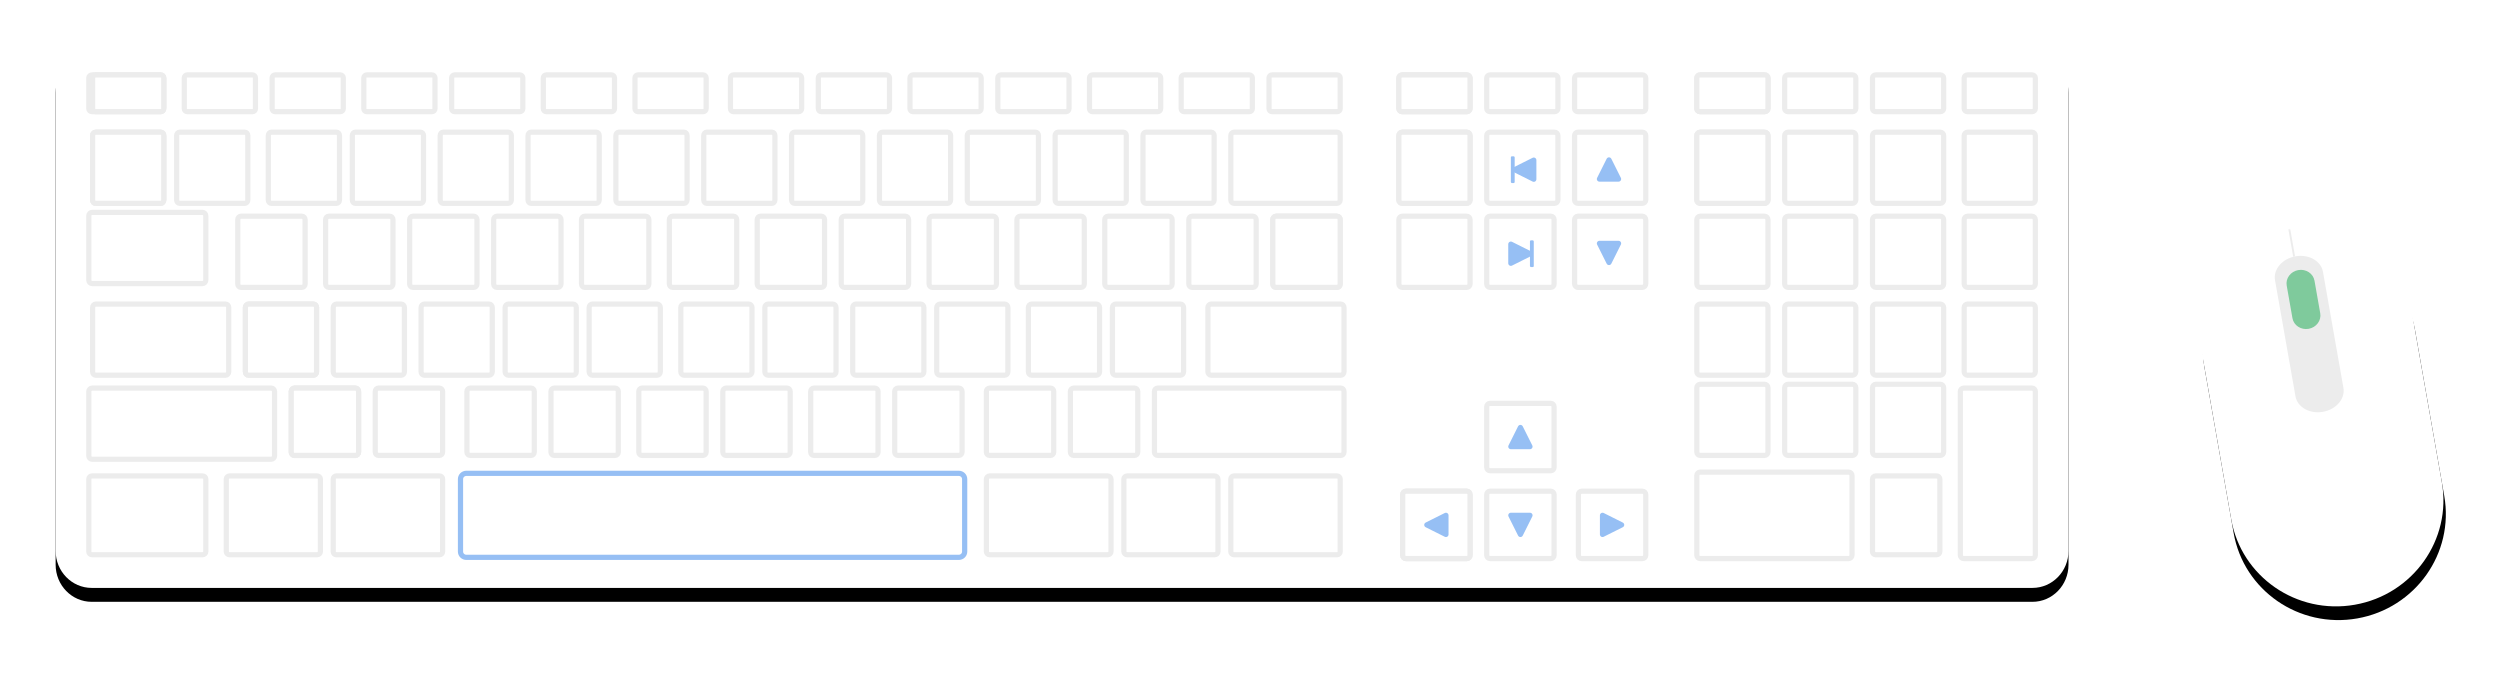 <?xml version="1.0" encoding="UTF-8"?>
<svg width="719px" height="194px" viewBox="0 0 719 194" version="1.1" xmlns="http://www.w3.org/2000/svg" xmlns:xlink="http://www.w3.org/1999/xlink">
    <!-- Generator: Sketch 55.2 (78181) - https://sketchapp.com -->
    <title>Group 23</title>
    <desc>Created with Sketch.</desc>
    <defs>
        <path d="M61.507,79.361 C61.507,96.127 47.739,109.719 30.754,109.719 C13.769,109.719 0.001,96.127 0.001,79.361 L0.001,30.908 C0.001,14.143 13.769,0.551 30.754,0.551 C47.739,0.551 61.507,14.143 61.507,30.908 L61.507,79.361 Z" id="path-1"></path>
        <filter x="-42.3%" y="-20.2%" width="184.5%" height="147.6%" filterUnits="objectBoundingBox" id="filter-2">
            <feOffset dx="0" dy="4" in="SourceAlpha" result="shadowOffsetOuter1"></feOffset>
            <feGaussianBlur stdDeviation="8" in="shadowOffsetOuter1" result="shadowBlurOuter1"></feGaussianBlur>
            <feColorMatrix values="0 0 0 0 0.855   0 0 0 0 0.863   0 0 0 0 0.878  0 0 0 1 0" type="matrix" in="shadowBlurOuter1"></feColorMatrix>
        </filter>
        <polygon id="path-3" points="0 107.982 61.875 107.982 61.875 0 0 0"></polygon>
        <path d="M578.902,146.414 C578.902,152.308 574.26,157.083 568.534,157.083 L10.369,157.083 C4.641,157.083 0.001,152.308 0.001,146.414 L0.001,10.669 C0.001,4.778 4.641,0 10.369,0 L568.534,0 C574.26,0 578.902,4.778 578.902,10.669 L578.902,146.414 Z" id="path-5"></path>
        <filter x="-4.5%" y="-14.0%" width="109.0%" height="133.1%" filterUnits="objectBoundingBox" id="filter-6">
            <feOffset dx="0" dy="4" in="SourceAlpha" result="shadowOffsetOuter1"></feOffset>
            <feGaussianBlur stdDeviation="8" in="shadowOffsetOuter1" result="shadowBlurOuter1"></feGaussianBlur>
            <feColorMatrix values="0 0 0 0 0.855   0 0 0 0 0.863   0 0 0 0 0.878  0 0 0 1 0" type="matrix" in="shadowBlurOuter1"></feColorMatrix>
        </filter>
    </defs>
    <g id="Smooth-Scroll" stroke="none" stroke-width="1" fill="none" fill-rule="evenodd">
        <g id="Demo" transform="translate(-374, -3406)">
            <g id="Page" transform="translate(0, 816)">
                <g id="3" transform="translate(0, 2305)">
                    <g id="Image">
                        <g id="Group-23" transform="translate(390, 297)">
                            <g id="mouse" transform="translate(651.999, 107.989) rotate(-10) translate(-651.999, -107.989) translate(620.999, 52.989)">
                                <g id="Fill-1">
                                    <use fill="black" fill-opacity="1" filter="url(#filter-2)" xlink:href="#path-1"></use>
                                    <use fill="#FFFFFF" fill-rule="evenodd" xlink:href="#path-1"></use>
                                </g>
                                <path d="M38.344,47.736 C38.344,50.911 35.211,53.486 31.344,53.486 C27.479,53.486 24.344,50.911 24.344,47.736 L24.344,13.822 C24.344,10.649 27.479,8.073 31.344,8.073 C35.211,8.073 38.344,10.649 38.344,13.822 L38.344,47.736 Z" id="Fill-4" fill="#ECECEC"></path>
                                <path d="M35.502,25.445 C35.502,27.555 33.685,29.266 31.446,29.266 C29.205,29.266 27.387,27.555 27.387,25.445 L27.387,15.931 C27.387,13.82 29.205,12.11 31.446,12.11 C33.685,12.11 35.502,13.82 35.502,15.931 L35.502,25.445 Z" id="Fill-6" fill="#7FCA9C"></path>
                                <mask id="mask-4" fill="white">
                                    <use xlink:href="#path-3"></use>
                                </mask>
                                <g id="Clip-9"></g>
                                <polygon id="Fill-8" fill="#ECECEC" mask="url(#mask-4)" points="30.666 8.073 31.209 8.073 31.209 0 30.666 0"></polygon>
                            </g>
                            <g id="keyboard">
                                <g id="Fill-1">
                                    <use fill="black" fill-opacity="1" filter="url(#filter-6)" xlink:href="#path-5"></use>
                                    <use fill="#FFFFFF" fill-rule="evenodd" xlink:href="#path-5"></use>
                                </g>
                                <path d="M31.106,19.259 L31.106,10.4 C31.106,9.934 30.687,9.538 30.146,9.538 L10.496,9.538 C9.957,9.538 9.538,9.934 9.538,10.4 L9.538,19.259 C9.538,19.725 9.957,20.121 10.496,20.121 L30.146,20.121 C30.687,20.121 31.106,19.725 31.106,19.259 Z" id="Fill-4" stroke="#ECECEC" stroke-width="1.5" fill="#FFFFFF"></path>
                                <path d="M31.106,19.259 L31.106,10.4 C31.106,9.926 30.714,9.538 30.228,9.538 L11.512,9.538 C11.028,9.538 10.636,9.926 10.636,10.4 L10.636,19.259 C10.636,19.733 11.028,20.121 11.512,20.121 L30.228,20.121 C30.714,20.121 31.106,19.733 31.106,19.259 Z" id="Fill-6" stroke="#ECECEC" stroke-width="1.5" fill="#FFFFFF"></path>
                                <path d="M57.47,19.259 L57.47,10.4 C57.47,9.926 57.078,9.538 56.592,9.538 L37.878,9.538 C37.392,9.538 37,9.926 37,10.4 L37,19.259 C37,19.733 37.392,20.121 37.878,20.121 L56.592,20.121 C57.078,20.121 57.47,19.733 57.47,19.259 Z" id="Fill-8" stroke="#ECECEC" stroke-width="1.5" fill="#FFFFFF"></path>
                                <path d="M82.735,19.259 L82.735,10.4 C82.735,9.926 82.343,9.538 81.857,9.538 L63.143,9.538 C62.657,9.538 62.265,9.926 62.265,10.4 L62.265,19.259 C62.265,19.733 62.657,20.121 63.143,20.121 L81.857,20.121 C82.343,20.121 82.735,19.733 82.735,19.259 Z" id="Fill-10" stroke="#ECECEC" stroke-width="1.5" fill="#FFFFFF"></path>
                                <path d="M109.098,19.259 L109.098,10.4 C109.098,9.926 108.707,9.538 108.221,9.538 L89.504,9.538 C89.02,9.538 88.629,9.926 88.629,10.4 L88.629,19.259 C88.629,19.733 89.02,20.121 89.504,20.121 L108.221,20.121 C108.707,20.121 109.098,19.733 109.098,19.259 Z" id="Fill-12" stroke="#ECECEC" stroke-width="1.5" fill="#FFFFFF"></path>
                                <path d="M134.364,19.259 L134.364,10.4 C134.364,9.926 133.972,9.538 133.486,9.538 L114.771,9.538 C114.285,9.538 113.894,9.926 113.894,10.4 L113.894,19.259 C113.894,19.733 114.285,20.121 114.771,20.121 L133.486,20.121 C133.972,20.121 134.364,19.733 134.364,19.259 Z" id="Fill-14" stroke="#ECECEC" stroke-width="1.5" fill="#FFFFFF"></path>
                                <path d="M160.727,19.259 L160.727,10.4 C160.727,9.926 160.336,9.538 159.85,9.538 L141.133,9.538 C140.648,9.538 140.258,9.925 140.258,10.4 L140.258,19.259 C140.258,19.734 140.648,20.121 141.133,20.121 L159.85,20.121 C160.336,20.121 160.727,19.733 160.727,19.259 Z" id="Fill-16" stroke="#ECECEC" stroke-width="1.5" fill="#FFFFFF"></path>
                                <path d="M187.091,19.259 L187.091,10.4 C187.091,9.926 186.699,9.538 186.213,9.538 L167.499,9.538 C167.013,9.538 166.621,9.926 166.621,10.4 L166.621,19.259 C166.621,19.733 167.013,20.121 167.499,20.121 L186.213,20.121 C186.699,20.121 187.091,19.733 187.091,19.259 Z" id="Fill-18" stroke="#ECECEC" stroke-width="1.5" fill="#FFFFFF"></path>
                                <path d="M214.553,19.259 L214.553,10.4 C214.553,9.926 214.162,9.538 213.675,9.538 L194.961,9.538 C194.475,9.538 194.083,9.926 194.083,10.4 L194.083,19.259 C194.083,19.733 194.475,20.121 194.961,20.121 L213.675,20.121 C214.162,20.121 214.553,19.733 214.553,19.259 Z" id="Fill-20" stroke="#ECECEC" stroke-width="1.5" fill="#FFFFFF"></path>
                                <path d="M239.818,19.259 L239.818,10.4 C239.818,9.926 239.427,9.538 238.94,9.538 L220.224,9.538 C219.74,9.538 219.348,9.926 219.348,10.4 L219.348,19.259 C219.348,19.733 219.74,20.121 220.224,20.121 L238.94,20.121 C239.427,20.121 239.818,19.733 239.818,19.259 Z" id="Fill-22" stroke="#ECECEC" stroke-width="1.5" fill="#FFFFFF"></path>
                                <path d="M266.182,19.259 L266.182,10.4 C266.182,9.926 265.79,9.538 265.304,9.538 L246.59,9.538 C246.104,9.538 245.712,9.926 245.712,10.4 L245.712,19.259 C245.712,19.733 246.104,20.121 246.59,20.121 L265.304,20.121 C265.79,20.121 266.182,19.733 266.182,19.259 Z" id="Fill-24" stroke="#ECECEC" stroke-width="1.5" fill="#FFFFFF"></path>
                                <path d="M291.447,19.259 L291.447,10.4 C291.447,9.926 291.055,9.538 290.569,9.538 L271.855,9.538 C271.369,9.538 270.977,9.926 270.977,10.4 L270.977,19.259 C270.977,19.733 271.369,20.121 271.855,20.121 L290.569,20.121 C291.055,20.121 291.447,19.733 291.447,19.259 Z" id="Fill-26" stroke="#ECECEC" stroke-width="1.5" fill="#FFFFFF"></path>
                                <path d="M317.811,19.259 L317.811,10.4 C317.811,9.926 317.419,9.538 316.933,9.538 L298.219,9.538 C297.732,9.538 297.341,9.926 297.341,10.4 L297.341,19.259 C297.341,19.733 297.732,20.121 298.219,20.121 L316.933,20.121 C317.419,20.121 317.811,19.733 317.811,19.259 Z" id="Fill-28" stroke="#ECECEC" stroke-width="1.5" fill="#FFFFFF"></path>
                                <path d="M344.174,19.259 L344.174,10.4 C344.174,9.926 343.783,9.538 343.297,9.538 L324.582,9.538 C324.096,9.538 323.705,9.926 323.705,10.4 L323.705,19.259 C323.705,19.733 324.096,20.121 324.582,20.121 L343.297,20.121 C343.783,20.121 344.174,19.733 344.174,19.259 Z" id="Fill-30" stroke="#ECECEC" stroke-width="1.5" fill="#FFFFFF"></path>
                                <path d="M369.439,19.259 L369.439,10.4 C369.439,9.926 369.048,9.538 368.564,9.538 L349.847,9.538 C349.361,9.538 348.97,9.926 348.97,10.4 L348.97,19.259 C348.97,19.733 349.361,20.121 349.847,20.121 L368.564,20.121 C369.048,20.121 369.439,19.733 369.439,19.259 Z" id="Fill-32" stroke="#ECECEC" stroke-width="1.5" fill="#FFFFFF"></path>
                                <path d="M406.788,19.241 L406.788,10.416 C406.788,9.942 406.357,9.538 405.802,9.538 L387.302,9.538 C386.748,9.538 386.318,9.941 386.318,10.416 L386.318,19.241 C386.318,19.716 386.748,20.121 387.302,20.121 L405.802,20.121 C406.356,20.121 406.788,19.716 406.788,19.241 Z" id="Fill-34" stroke="#ECECEC" stroke-width="1.5" fill="#FFFFFF"></path>
                                <path d="M406.788,19.241 L406.788,10.416 C406.788,9.942 406.357,9.538 405.802,9.538 L387.302,9.538 C386.748,9.538 386.318,9.941 386.318,10.416 L386.318,19.241 C386.318,19.716 386.748,20.121 387.302,20.121 L405.802,20.121 C406.356,20.121 406.788,19.716 406.788,19.241 Z" id="Fill-36" stroke="#ECECEC" stroke-width="1.5" fill="#FFFFFF"></path>
                                <path d="M432.053,19.241 L432.053,10.416 C432.053,9.942 431.622,9.538 431.067,9.538 L412.567,9.538 C412.014,9.538 411.583,9.942 411.583,10.416 L411.583,19.241 C411.583,19.716 412.015,20.121 412.567,20.121 L431.067,20.121 C431.621,20.121 432.053,19.716 432.053,19.241 Z" id="Fill-38" stroke="#ECECEC" stroke-width="1.5" fill="#FFFFFF"></path>
                                <path d="M457.318,19.241 L457.318,10.416 C457.318,9.941 456.889,9.538 456.333,9.538 L437.832,9.538 C437.279,9.538 436.848,9.942 436.848,10.416 L436.848,19.241 C436.848,19.716 437.28,20.121 437.832,20.121 L456.333,20.121 C456.888,20.121 457.318,19.717 457.318,19.241 Z" id="Fill-40" stroke="#ECECEC" stroke-width="1.5" fill="#FFFFFF"></path>
                                <path d="M492.47,19.241 L492.47,10.416 C492.47,9.942 492.039,9.538 491.484,9.538 L472.983,9.538 C472.429,9.538 472,9.941 472,10.416 L472,19.241 C472,19.716 472.43,20.121 472.983,20.121 L491.484,20.121 C492.038,20.121 492.47,19.716 492.47,19.241 Z" id="Fill-42" stroke="#ECECEC" stroke-width="1.5" fill="#FFFFFF"></path>
                                <path d="M492.47,19.241 L492.47,10.416 C492.47,9.942 492.039,9.538 491.484,9.538 L472.983,9.538 C472.429,9.538 472,9.941 472,10.416 L472,19.241 C472,19.716 472.43,20.121 472.983,20.121 L491.484,20.121 C492.038,20.121 492.47,19.716 492.47,19.241 Z" id="Fill-44" stroke="#ECECEC" stroke-width="1.5" fill="#FFFFFF"></path>
                                <path d="M517.735,19.241 L517.735,10.416 C517.735,9.942 517.304,9.538 516.749,9.538 L498.248,9.538 C497.696,9.538 497.265,9.942 497.265,10.416 L497.265,19.241 C497.265,19.716 497.697,20.121 498.248,20.121 L516.749,20.121 C517.303,20.121 517.735,19.716 517.735,19.241 Z" id="Fill-46" stroke="#ECECEC" stroke-width="1.5" fill="#FFFFFF"></path>
                                <path d="M543,19.241 L543,10.416 C543,9.942 542.569,9.538 542.014,9.538 L523.514,9.538 C522.961,9.538 522.53,9.942 522.53,10.416 L522.53,19.241 C522.53,19.716 522.962,20.121 523.514,20.121 L542.014,20.121 C542.568,20.121 543,19.716 543,19.241 Z" id="Fill-48" stroke="#ECECEC" stroke-width="1.5" fill="#FFFFFF"></path>
                                <path d="M569.364,19.241 L569.364,10.416 C569.364,9.942 568.933,9.538 568.378,9.538 L549.877,9.538 C549.325,9.538 548.894,9.942 548.894,10.416 L548.894,19.241 C548.894,19.716 549.325,20.121 549.877,20.121 L568.378,20.121 C568.932,20.121 569.364,19.716 569.364,19.241 Z" id="Fill-50" stroke="#ECECEC" stroke-width="1.5" fill="#FFFFFF"></path>
                                <path d="M31.106,45.516 L31.106,26.984 C31.106,26.438 30.712,26.015 30.255,26.015 L11.488,26.015 C11.029,26.015 10.636,26.437 10.636,26.984 L10.636,45.516 C10.636,46.063 11.029,46.485 11.488,46.485 L30.255,46.485 C30.712,46.485 31.106,46.062 31.106,45.516 Z" id="Fill-52" stroke="#ECECEC" stroke-width="1.5" fill="#FFFFFF"></path>
                                <path d="M31.106,45.516 L31.106,26.984 C31.106,26.438 30.712,26.015 30.252,26.015 L11.488,26.015 C11.029,26.015 10.636,26.437 10.636,26.984 L10.636,45.516 C10.636,46.063 11.029,46.485 11.488,46.485 L30.252,46.485 C30.712,46.485 31.106,46.062 31.106,45.516 Z" id="Fill-54" stroke="#ECECEC" stroke-width="1.5" fill="#FFFFFF"></path>
                                <path d="M55.273,45.516 L55.273,26.984 C55.273,26.438 54.879,26.015 54.419,26.015 L35.656,26.015 C35.197,26.015 34.803,26.438 34.803,26.984 L34.803,45.516 C34.803,46.062 35.197,46.485 35.656,46.485 L54.419,46.485 C54.879,46.485 55.273,46.062 55.273,45.516 Z" id="Fill-56" stroke="#ECECEC" stroke-width="1.5" fill="#FFFFFF"></path>
                                <path d="M81.636,45.516 L81.636,26.984 C81.636,26.438 81.242,26.015 80.783,26.015 L62.018,26.015 C61.561,26.015 61.167,26.438 61.167,26.984 L61.167,45.516 C61.167,46.062 61.561,46.485 62.018,46.485 L80.783,46.485 C81.242,46.485 81.636,46.062 81.636,45.516 Z" id="Fill-58" stroke="#ECECEC" stroke-width="1.5" fill="#FFFFFF"></path>
                                <path d="M105.803,45.516 L105.803,26.984 C105.803,26.438 105.409,26.015 104.949,26.015 L86.185,26.015 C85.726,26.015 85.333,26.437 85.333,26.984 L85.333,45.516 C85.333,46.063 85.726,46.485 86.185,46.485 L104.949,46.485 C105.409,46.485 105.803,46.062 105.803,45.516 Z" id="Fill-60" stroke="#ECECEC" stroke-width="1.5" fill="#FFFFFF"></path>
                                <path d="M131.068,45.516 L131.068,26.984 C131.068,26.438 130.674,26.015 130.215,26.015 L111.452,26.015 C110.993,26.015 110.598,26.438 110.598,26.984 L110.598,45.516 C110.598,46.062 110.993,46.485 111.452,46.485 L130.215,46.485 C130.674,46.485 131.068,46.062 131.068,45.516 Z" id="Fill-62" stroke="#ECECEC" stroke-width="1.5" fill="#FFFFFF"></path>
                                <path d="M156.333,45.516 L156.333,26.984 C156.333,26.438 155.939,26.015 155.48,26.015 L136.715,26.015 C136.258,26.015 135.864,26.438 135.864,26.984 L135.864,45.516 C135.864,46.062 136.258,46.485 136.715,46.485 L155.48,46.485 C155.939,46.485 156.333,46.062 156.333,45.516 Z" id="Fill-64" stroke="#ECECEC" stroke-width="1.5" fill="#FFFFFF"></path>
                                <path d="M181.598,45.516 L181.598,26.984 C181.598,26.438 181.204,26.015 180.745,26.015 L161.98,26.015 C161.522,26.015 161.129,26.437 161.129,26.984 L161.129,45.516 C161.129,46.063 161.522,46.485 161.98,46.485 L180.745,46.485 C181.204,46.485 181.598,46.062 181.598,45.516 Z" id="Fill-66" stroke="#ECECEC" stroke-width="1.5" fill="#FFFFFF"></path>
                                <path d="M206.864,45.516 L206.864,26.984 C206.864,26.438 206.469,26.015 206.01,26.015 L187.245,26.015 C186.787,26.015 186.394,26.437 186.394,26.984 L186.394,45.516 C186.394,46.063 186.787,46.485 187.245,46.485 L206.01,46.485 C206.469,46.485 206.864,46.062 206.864,45.516 Z" id="Fill-68" stroke="#ECECEC" stroke-width="1.5" fill="#FFFFFF"></path>
                                <path d="M232.129,45.516 L232.129,26.984 C232.129,26.438 231.735,26.015 231.275,26.015 L212.513,26.015 C212.053,26.015 211.659,26.438 211.659,26.984 L211.659,45.516 C211.659,46.062 212.053,46.485 212.513,46.485 L231.275,46.485 C231.735,46.485 232.129,46.062 232.129,45.516 Z" id="Fill-70" stroke="#ECECEC" stroke-width="1.5" fill="#FFFFFF"></path>
                                <path d="M257.394,45.516 L257.394,26.984 C257.394,26.438 257,26.015 256.54,26.015 L237.776,26.015 C237.318,26.015 236.924,26.438 236.924,26.984 L236.924,45.516 C236.924,46.062 237.318,46.485 237.776,46.485 L256.54,46.485 C257,46.485 257.394,46.062 257.394,45.516 Z" id="Fill-72" stroke="#ECECEC" stroke-width="1.5" fill="#FFFFFF"></path>
                                <path d="M282.659,45.516 L282.659,26.984 C282.659,26.438 282.265,26.015 281.805,26.015 L263.041,26.015 C262.582,26.015 262.189,26.437 262.189,26.984 L262.189,45.516 C262.189,46.063 262.582,46.485 263.041,46.485 L281.805,46.485 C282.265,46.485 282.659,46.062 282.659,45.516 Z" id="Fill-74" stroke="#ECECEC" stroke-width="1.5" fill="#FFFFFF"></path>
                                <path d="M307.924,45.516 L307.924,26.984 C307.924,26.437 307.531,26.015 307.071,26.015 L288.306,26.015 C287.849,26.015 287.455,26.438 287.455,26.984 L287.455,45.516 C287.455,46.062 287.849,46.485 288.306,46.485 L307.071,46.485 C307.531,46.485 307.924,46.063 307.924,45.516 Z" id="Fill-76" stroke="#ECECEC" stroke-width="1.5" fill="#FFFFFF"></path>
                                <path d="M333.189,45.516 L333.189,26.984 C333.189,26.438 332.795,26.015 332.336,26.015 L313.573,26.015 C313.114,26.015 312.72,26.438 312.72,26.984 L312.72,45.516 C312.72,46.062 313.114,46.485 313.573,46.485 L332.336,46.485 C332.795,46.485 333.189,46.062 333.189,45.516 Z" id="Fill-78" stroke="#ECECEC" stroke-width="1.5" fill="#FFFFFF"></path>
                                <path d="M369.439,45.516 L369.439,26.984 C369.439,26.446 369.016,26.015 368.498,26.015 L338.926,26.015 C338.409,26.015 337.985,26.447 337.985,26.984 L337.985,45.516 C337.985,46.053 338.409,46.485 338.926,46.485 L368.498,46.485 C369.016,46.485 369.439,46.054 369.439,45.516 Z" id="Fill-80" stroke="#ECECEC" stroke-width="1.5" fill="#FFFFFF"></path>
                                <path d="M369.439,69.666 L369.439,51.167 C369.439,50.618 369.017,50.182 368.507,50.182 L351,50.182 C350.492,50.182 350.068,50.619 350.068,51.167 L350.068,69.666 C350.068,70.216 350.491,70.652 351,70.652 L368.507,70.652 C369.018,70.652 369.439,70.217 369.439,69.666 Z" id="Fill-82" stroke="#ECECEC" stroke-width="1.5" fill="#FFFFFF"></path>
                                <path d="M369.439,69.666 L369.439,51.167 C369.439,50.618 369.017,50.182 368.507,50.182 L351,50.182 C350.492,50.182 350.068,50.619 350.068,51.167 L350.068,69.666 C350.068,70.216 350.491,70.652 351,70.652 L368.507,70.652 C369.018,70.652 369.439,70.217 369.439,69.666 Z" id="Fill-84" stroke="#ECECEC" stroke-width="1.5" fill="#FFFFFF"></path>
                                <path d="M345.273,69.666 L345.273,51.167 C345.273,50.618 344.851,50.182 344.341,50.182 L326.833,50.182 C326.325,50.182 325.902,50.619 325.902,51.167 L325.902,69.666 C325.902,70.216 326.324,70.652 326.833,70.652 L344.341,70.652 C344.852,70.652 345.273,70.217 345.273,69.666 Z" id="Fill-86" stroke="#ECECEC" stroke-width="1.5" fill="#FFFFFF"></path>
                                <path d="M321.106,69.666 L321.106,51.167 C321.106,50.618 320.684,50.182 320.174,50.182 L302.667,50.182 C302.158,50.182 301.735,50.619 301.735,51.167 L301.735,69.666 C301.735,70.216 302.157,70.652 302.667,70.652 L320.174,70.652 C320.685,70.652 321.106,70.217 321.106,69.666 Z" id="Fill-88" stroke="#ECECEC" stroke-width="1.5" fill="#FFFFFF"></path>
                                <path d="M295.841,69.666 L295.841,51.167 C295.841,50.619 295.418,50.182 294.911,50.182 L277.402,50.182 C276.893,50.182 276.47,50.619 276.47,51.167 L276.47,69.666 C276.47,70.216 276.892,70.652 277.402,70.652 L294.911,70.652 C295.419,70.652 295.841,70.216 295.841,69.666 Z" id="Fill-90" stroke="#ECECEC" stroke-width="1.5" fill="#FFFFFF"></path>
                                <path d="M270.576,69.666 L270.576,51.167 C270.576,50.618 270.154,50.182 269.644,50.182 L252.136,50.182 C251.628,50.182 251.205,50.619 251.205,51.167 L251.205,69.666 C251.205,70.216 251.627,70.652 252.136,70.652 L269.644,70.652 C270.155,70.652 270.576,70.217 270.576,69.666 Z" id="Fill-92" stroke="#ECECEC" stroke-width="1.5" fill="#FFFFFF"></path>
                                <path d="M245.311,69.666 L245.311,51.167 C245.311,50.618 244.889,50.182 244.379,50.182 L226.871,50.182 C226.363,50.182 225.939,50.619 225.939,51.167 L225.939,69.666 C225.939,70.216 226.362,70.652 226.871,70.652 L244.379,70.652 C244.889,70.652 245.311,70.217 245.311,69.666 Z" id="Fill-94" stroke="#ECECEC" stroke-width="1.5" fill="#FFFFFF"></path>
                                <path d="M221.144,69.666 L221.144,51.167 C221.144,50.618 220.722,50.182 220.212,50.182 L202.705,50.182 C202.196,50.182 201.773,50.619 201.773,51.167 L201.773,69.666 C201.773,70.216 202.195,70.652 202.705,70.652 L220.212,70.652 C220.723,70.652 221.144,70.217 221.144,69.666 Z" id="Fill-96" stroke="#ECECEC" stroke-width="1.5" fill="#FFFFFF"></path>
                                <path d="M195.879,69.666 L195.879,51.167 C195.879,50.619 195.455,50.182 194.947,50.182 L177.44,50.182 C176.931,50.182 176.508,50.619 176.508,51.167 L176.508,69.666 C176.508,70.216 176.93,70.652 177.44,70.652 L194.947,70.652 C195.456,70.652 195.879,70.216 195.879,69.666 Z" id="Fill-98" stroke="#ECECEC" stroke-width="1.5" fill="#FFFFFF"></path>
                                <path d="M170.614,69.666 L170.614,51.167 C170.614,50.619 170.19,50.182 169.682,50.182 L152.172,50.182 C151.666,50.182 151.242,50.619 151.242,51.167 L151.242,69.666 C151.242,70.216 151.665,70.652 152.172,70.652 L169.682,70.652 C170.191,70.652 170.614,70.216 170.614,69.666 Z" id="Fill-100" stroke="#ECECEC" stroke-width="1.5" fill="#FFFFFF"></path>
                                <path d="M145.348,69.666 L145.348,51.167 C145.348,50.619 144.925,50.182 144.417,50.182 L126.907,50.182 C126.4,50.182 125.977,50.619 125.977,51.167 L125.977,69.666 C125.977,70.216 126.4,70.652 126.907,70.652 L144.417,70.652 C144.926,70.652 145.348,70.216 145.348,69.666 Z" id="Fill-102" stroke="#ECECEC" stroke-width="1.5" fill="#FFFFFF"></path>
                                <path d="M121.182,69.666 L121.182,51.167 C121.182,50.618 120.76,50.182 120.252,50.182 L102.743,50.182 C102.234,50.182 101.811,50.619 101.811,51.167 L101.811,69.666 C101.811,70.216 102.233,70.652 102.743,70.652 L120.252,70.652 C120.761,70.652 121.182,70.217 121.182,69.666 Z" id="Fill-104" stroke="#ECECEC" stroke-width="1.5" fill="#FFFFFF"></path>
                                <path d="M97.015,69.666 L97.015,51.167 C97.015,50.618 96.593,50.182 96.083,50.182 L78.576,50.182 C78.067,50.182 77.644,50.619 77.644,51.167 L77.644,69.666 C77.644,70.216 78.066,70.652 78.576,70.652 L96.083,70.652 C96.594,70.652 97.015,70.217 97.015,69.666 Z" id="Fill-106" stroke="#ECECEC" stroke-width="1.5" fill="#FFFFFF"></path>
                                <path d="M71.75,69.666 L71.75,51.167 C71.75,50.618 71.328,50.182 70.818,50.182 L53.311,50.182 C52.802,50.182 52.379,50.619 52.379,51.167 L52.379,69.666 C52.379,70.216 52.801,70.652 53.311,70.652 L70.818,70.652 C71.329,70.652 71.75,70.217 71.75,69.666 Z" id="Fill-108" stroke="#ECECEC" stroke-width="1.5" fill="#FFFFFF"></path>
                                <path d="M43.189,68.556 L43.189,50.08 C43.189,49.525 42.761,49.083 42.244,49.083 L10.481,49.083 C9.965,49.083 9.538,49.525 9.538,50.08 L9.538,68.556 C9.538,69.112 9.965,69.553 10.481,69.553 L42.244,69.553 C42.761,69.553 43.189,69.111 43.189,68.556 Z" id="Fill-110" stroke="#ECECEC" stroke-width="1.5" fill="#FFFFFF"></path>
                                <path d="M49.78,94.933 L49.78,76.433 C49.78,75.882 49.359,75.447 48.847,75.447 L11.569,75.447 C11.059,75.447 10.636,75.883 10.636,76.433 L10.636,94.933 C10.636,95.481 11.059,95.917 11.569,95.917 L48.847,95.917 C49.359,95.917 49.78,95.482 49.78,94.933 Z" id="Fill-112" stroke="#ECECEC" stroke-width="1.5" fill="#FFFFFF"></path>
                                <path d="M75.045,94.92 L75.045,76.444 C75.045,75.888 74.619,75.447 74.104,75.447 L55.515,75.447 C55.002,75.447 54.576,75.888 54.576,76.444 L54.576,94.92 C54.576,95.476 55.002,95.917 55.515,95.917 L74.104,95.917 C74.619,95.917 75.045,95.476 75.045,94.92 Z" id="Fill-114" stroke="#ECECEC" stroke-width="1.5" fill="#FFFFFF"></path>
                                <path d="M75.045,94.92 L75.045,76.444 C75.045,75.888 74.619,75.447 74.104,75.447 L55.515,75.447 C55.002,75.447 54.576,75.888 54.576,76.444 L54.576,94.92 C54.576,95.476 55.002,95.917 55.515,95.917 L74.104,95.917 C74.619,95.917 75.045,95.476 75.045,94.92 Z" id="Fill-116" stroke="#ECECEC" stroke-width="1.5" fill="#FFFFFF"></path>
                                <path d="M100.311,94.92 L100.311,76.444 C100.311,75.888 99.884,75.447 99.369,75.447 L80.78,75.447 C80.267,75.447 79.841,75.888 79.841,76.444 L79.841,94.92 C79.841,95.476 80.267,95.917 80.78,95.917 L99.369,95.917 C99.884,95.917 100.311,95.476 100.311,94.92 Z" id="Fill-118" stroke="#ECECEC" stroke-width="1.5" fill="#FFFFFF"></path>
                                <path d="M125.576,94.92 L125.576,76.444 C125.576,75.888 125.15,75.447 124.635,75.447 L106.045,75.447 C105.532,75.447 105.106,75.888 105.106,76.444 L105.106,94.92 C105.106,95.476 105.532,95.917 106.045,95.917 L124.635,95.917 C125.15,95.917 125.576,95.476 125.576,94.92 Z" id="Fill-120" stroke="#ECECEC" stroke-width="1.5" fill="#FFFFFF"></path>
                                <path d="M149.742,94.92 L149.742,76.444 C149.742,75.889 149.315,75.447 148.801,75.447 L130.214,75.447 C129.7,75.447 129.273,75.889 129.273,76.444 L129.273,94.92 C129.273,95.475 129.7,95.917 130.214,95.917 L148.801,95.917 C149.315,95.917 149.742,95.475 149.742,94.92 Z" id="Fill-122" stroke="#ECECEC" stroke-width="1.5" fill="#FFFFFF"></path>
                                <path d="M173.909,94.92 L173.909,76.444 C173.909,75.889 173.482,75.447 172.968,75.447 L154.38,75.447 C153.867,75.447 153.439,75.889 153.439,76.444 L153.439,94.92 C153.439,95.475 153.867,95.917 154.38,95.917 L172.968,95.917 C173.482,95.917 173.909,95.475 173.909,94.92 Z" id="Fill-124" stroke="#ECECEC" stroke-width="1.5" fill="#FFFFFF"></path>
                                <path d="M200.273,94.92 L200.273,76.444 C200.273,75.889 199.845,75.447 199.332,75.447 L180.744,75.447 C180.23,75.447 179.803,75.889 179.803,76.444 L179.803,94.92 C179.803,95.475 180.23,95.917 180.744,95.917 L199.332,95.917 C199.845,95.917 200.273,95.475 200.273,94.92 Z" id="Fill-126" stroke="#ECECEC" stroke-width="1.5" fill="#FFFFFF"></path>
                                <path d="M224.439,94.92 L224.439,76.444 C224.439,75.889 224.012,75.447 223.498,75.447 L204.911,75.447 C204.397,75.447 203.97,75.889 203.97,76.444 L203.97,94.92 C203.97,95.475 204.397,95.917 204.911,95.917 L223.498,95.917 C224.012,95.917 224.439,95.475 224.439,94.92 Z" id="Fill-128" stroke="#ECECEC" stroke-width="1.5" fill="#FFFFFF"></path>
                                <path d="M249.705,94.92 L249.705,76.444 C249.705,75.888 249.278,75.447 248.763,75.447 L230.174,75.447 C229.661,75.447 229.235,75.888 229.235,76.444 L229.235,94.92 C229.235,95.476 229.661,95.917 230.174,95.917 L248.763,95.917 C249.278,95.917 249.705,95.476 249.705,94.92 Z" id="Fill-130" stroke="#ECECEC" stroke-width="1.5" fill="#FFFFFF"></path>
                                <path d="M273.871,94.92 L273.871,76.444 C273.871,75.888 273.445,75.447 272.93,75.447 L254.34,75.447 C253.828,75.447 253.402,75.888 253.402,76.444 L253.402,94.92 C253.402,95.476 253.828,95.917 254.34,95.917 L272.93,95.917 C273.445,95.917 273.871,95.476 273.871,94.92 Z" id="Fill-132" stroke="#ECECEC" stroke-width="1.5" fill="#FFFFFF"></path>
                                <path d="M300.235,94.92 L300.235,76.444 C300.235,75.889 299.807,75.447 299.294,75.447 L280.704,75.447 C280.191,75.447 279.765,75.888 279.765,76.444 L279.765,94.92 C279.765,95.476 280.191,95.917 280.704,95.917 L299.294,95.917 C299.807,95.917 300.235,95.475 300.235,94.92 Z" id="Fill-134" stroke="#ECECEC" stroke-width="1.5" fill="#FFFFFF"></path>
                                <path d="M324.402,94.92 L324.402,76.444 C324.402,75.889 323.974,75.447 323.461,75.447 L304.873,75.447 C304.359,75.447 303.932,75.889 303.932,76.444 L303.932,94.92 C303.932,95.475 304.359,95.917 304.873,95.917 L323.461,95.917 C323.974,95.917 324.402,95.475 324.402,94.92 Z" id="Fill-136" stroke="#ECECEC" stroke-width="1.5" fill="#FFFFFF"></path>
                                <path d="M370.538,94.908 L370.538,76.455 C370.538,75.892 370.109,75.447 369.593,75.447 L332.339,75.447 C331.824,75.447 331.394,75.893 331.394,76.455 L331.394,94.908 C331.394,95.471 331.824,95.917 332.339,95.917 L369.593,95.917 C370.109,95.917 370.538,95.472 370.538,94.908 Z" id="Fill-138" stroke="#ECECEC" stroke-width="1.5" fill="#FFFFFF"></path>
                                <path d="M62.962,119.092 L62.962,100.603 C62.962,100.055 62.524,99.614 61.988,99.614 L10.51,99.614 C9.974,99.614 9.538,100.054 9.538,100.603 L9.538,119.092 C9.538,119.641 9.975,120.083 10.51,120.083 L61.988,120.083 C62.524,120.083 62.962,119.641 62.962,119.092 Z" id="Fill-140" stroke="#ECECEC" stroke-width="1.5" fill="#FFFFFF"></path>
                                <path d="M87.129,118.013 L87.129,100.586 C87.129,100.046 86.705,99.614 86.191,99.614 L68.695,99.614 C68.181,99.614 67.758,100.046 67.758,100.586 L67.758,118.013 C67.758,118.552 68.181,118.985 68.695,118.985 L86.191,118.985 C86.705,118.985 87.129,118.552 87.129,118.013 Z" id="Fill-142" stroke="#ECECEC" stroke-width="1.5" fill="#FFFFFF"></path>
                                <path d="M87.129,118.013 L87.129,100.586 C87.129,100.046 86.705,99.614 86.191,99.614 L68.695,99.614 C68.181,99.614 67.758,100.046 67.758,100.586 L67.758,118.013 C67.758,118.552 68.181,118.985 68.695,118.985 L86.191,118.985 C86.705,118.985 87.129,118.552 87.129,118.013 Z" id="Fill-144" stroke="#ECECEC" stroke-width="1.5" fill="#FFFFFF"></path>
                                <path d="M111.295,118.013 L111.295,100.586 C111.295,100.045 110.873,99.614 110.358,99.614 L92.86,99.614 C92.347,99.614 91.924,100.045 91.924,100.586 L91.924,118.013 C91.924,118.553 92.347,118.985 92.86,118.985 L110.358,118.985 C110.873,118.985 111.295,118.553 111.295,118.013 Z" id="Fill-146" stroke="#ECECEC" stroke-width="1.5" fill="#FFFFFF"></path>
                                <path d="M137.659,118.013 L137.659,100.586 C137.659,100.046 137.235,99.614 136.722,99.614 L119.225,99.614 C118.712,99.614 118.288,100.046 118.288,100.586 L118.288,118.013 C118.288,118.552 118.712,118.985 119.225,118.985 L136.722,118.985 C137.235,118.985 137.659,118.552 137.659,118.013 Z" id="Fill-148" stroke="#ECECEC" stroke-width="1.5" fill="#FFFFFF"></path>
                                <path d="M161.826,118.013 L161.826,100.586 C161.826,100.045 161.403,99.614 160.888,99.614 L143.39,99.614 C142.877,99.614 142.455,100.045 142.455,100.586 L142.455,118.013 C142.455,118.553 142.877,118.985 143.39,118.985 L160.888,118.985 C161.403,118.985 161.826,118.553 161.826,118.013 Z" id="Fill-150" stroke="#ECECEC" stroke-width="1.5" fill="#FFFFFF"></path>
                                <path d="M187.091,118.013 L187.091,100.586 C187.091,100.046 186.667,99.614 186.153,99.614 L168.657,99.614 C168.143,99.614 167.72,100.046 167.72,100.586 L167.72,118.013 C167.72,118.552 168.143,118.985 168.657,118.985 L186.153,118.985 C186.667,118.985 187.091,118.552 187.091,118.013 Z" id="Fill-152" stroke="#ECECEC" stroke-width="1.5" fill="#FFFFFF"></path>
                                <path d="M211.258,118.013 L211.258,100.586 C211.258,100.045 210.835,99.614 210.32,99.614 L192.822,99.614 C192.309,99.614 191.886,100.045 191.886,100.586 L191.886,118.013 C191.886,118.553 192.309,118.985 192.822,118.985 L210.32,118.985 C210.835,118.985 211.258,118.553 211.258,118.013 Z" id="Fill-154" stroke="#ECECEC" stroke-width="1.5" fill="#FFFFFF"></path>
                                <path d="M236.523,118.013 L236.523,100.586 C236.523,100.046 236.099,99.614 235.585,99.614 L218.089,99.614 C217.575,99.614 217.152,100.046 217.152,100.586 L217.152,118.013 C217.152,118.552 217.575,118.985 218.089,118.985 L235.585,118.985 C236.099,118.985 236.523,118.552 236.523,118.013 Z" id="Fill-156" stroke="#ECECEC" stroke-width="1.5" fill="#FFFFFF"></path>
                                <path d="M260.689,118.013 L260.689,100.586 C260.689,100.045 260.267,99.614 259.752,99.614 L242.254,99.614 C241.741,99.614 241.318,100.045 241.318,100.586 L241.318,118.013 C241.318,118.553 241.741,118.985 242.254,118.985 L259.752,118.985 C260.267,118.985 260.689,118.553 260.689,118.013 Z" id="Fill-158" stroke="#ECECEC" stroke-width="1.5" fill="#FFFFFF"></path>
                                <path d="M287.053,118.013 L287.053,100.586 C287.053,100.046 286.629,99.614 286.115,99.614 L268.619,99.614 C268.106,99.614 267.682,100.046 267.682,100.586 L267.682,118.013 C267.682,118.552 268.106,118.985 268.619,118.985 L286.115,118.985 C286.629,118.985 287.053,118.552 287.053,118.013 Z" id="Fill-160" stroke="#ECECEC" stroke-width="1.5" fill="#FFFFFF"></path>
                                <path d="M311.22,118.013 L311.22,100.586 C311.22,100.046 310.796,99.614 310.282,99.614 L292.784,99.614 C292.271,99.614 291.848,100.045 291.848,100.586 L291.848,118.013 C291.848,118.553 292.271,118.985 292.784,118.985 L310.282,118.985 C310.796,118.985 311.22,118.552 311.22,118.013 Z" id="Fill-162" stroke="#ECECEC" stroke-width="1.5" fill="#FFFFFF"></path>
                                <path d="M43.189,146.656 L43.189,125.766 C43.189,125.284 42.767,124.879 42.234,124.879 L10.491,124.879 C9.958,124.879 9.538,125.283 9.538,125.766 L9.538,146.656 C9.538,147.141 9.958,147.545 10.491,147.545 L42.234,147.545 C42.768,147.545 43.189,147.14 43.189,146.656 Z" id="Fill-164" stroke="#ECECEC" stroke-width="1.5" fill="#FFFFFF"></path>
                                <path d="M370.538,118.024 L370.538,100.574 C370.538,100.043 370.11,99.614 369.581,99.614 L316.972,99.614 C316.445,99.614 316.015,100.044 316.015,100.574 L316.015,118.024 C316.015,118.555 316.445,118.985 316.972,118.985 L369.581,118.985 C370.11,118.985 370.538,118.555 370.538,118.024 Z" id="Fill-166" stroke="#ECECEC" stroke-width="1.5" fill="#FFFFFF"></path>
                                <path d="M430.955,122.406 L430.955,104.98 C430.955,104.439 430.532,104.008 430.017,104.008 L412.519,104.008 C412.006,104.008 411.583,104.439 411.583,104.98 L411.583,122.406 C411.583,122.947 412.006,123.379 412.519,123.379 L430.017,123.379 C430.532,123.379 430.955,122.947 430.955,122.406 Z" id="Fill-168" stroke="#ECECEC" stroke-width="1.5" fill="#FFFFFF"></path>
                                <polygon id="up" stroke="#96BFF4" stroke-width="1.5" fill="#96BFF4" stroke-linejoin="round" points="421.269 110.947 424.015 116.439 418.523 116.439"></polygon>
                                <path d="M406.788,147.672 L406.788,130.243 C406.788,129.705 406.364,129.273 405.85,129.273 L388.352,129.273 C387.839,129.273 387.417,129.704 387.417,130.243 L387.417,147.672 C387.417,148.212 387.839,148.644 388.352,148.644 L405.85,148.644 C406.364,148.644 406.788,148.211 406.788,147.672 Z" id="Fill-170" stroke="#ECECEC" stroke-width="1.5" fill="#FFFFFF"></path>
                                <path d="M406.788,147.672 L406.788,130.243 C406.788,129.705 406.364,129.273 405.85,129.273 L388.352,129.273 C387.839,129.273 387.417,129.704 387.417,130.243 L387.417,147.672 C387.417,148.212 387.839,148.644 388.352,148.644 L405.85,148.644 C406.364,148.644 406.788,148.211 406.788,147.672 Z" id="Fill-172" stroke="#ECECEC" stroke-width="1.5" fill="#FFFFFF"></path>
                                <polygon id="left" stroke="#96BFF4" stroke-width="1.5" fill="#96BFF4" stroke-linejoin="round" transform="translate(397.102, 138.958) rotate(-90) translate(-397.102, -138.958) " points="397.102 136.212 399.848 141.705 394.356 141.705"></polygon>
                                <path d="M430.955,147.672 L430.955,130.243 C430.955,129.704 430.532,129.273 430.017,129.273 L412.519,129.273 C412.006,129.273 411.583,129.704 411.583,130.243 L411.583,147.672 C411.583,148.212 412.006,148.644 412.519,148.644 L430.017,148.644 C430.532,148.644 430.955,148.212 430.955,147.672 Z" id="Fill-174" stroke="#ECECEC" stroke-width="1.5" fill="#FFFFFF"></path>
                                <polygon id="down" stroke="#96BFF4" stroke-width="1.5" fill="#96BFF4" stroke-linejoin="round" transform="translate(421.269, 138.958) rotate(180) translate(-421.269, -138.958) " points="421.269 136.212 424.015 141.705 418.523 141.705"></polygon>
                                <path d="M457.318,147.672 L457.318,130.243 C457.318,129.705 456.894,129.273 456.38,129.273 L438.88,129.273 C438.368,129.273 437.947,129.704 437.947,130.243 L437.947,147.672 C437.947,148.213 438.368,148.644 438.88,148.644 L456.38,148.644 C456.894,148.644 457.318,148.211 457.318,147.672 Z" id="Fill-176" stroke="#ECECEC" stroke-width="1.5" fill="#FFFFFF"></path>
                                <polygon id="right" stroke="#96BFF4" stroke-width="1.5" fill="#96BFF4" stroke-linejoin="round" transform="translate(447.633, 138.958) rotate(90) translate(-447.633, -138.958) " points="447.633 136.212 450.379 141.705 444.886 141.705"></polygon>
                                <path d="M516.636,147.635 L516.636,124.787 C516.636,124.225 516.206,123.78 515.687,123.78 L472.947,123.78 C472.429,123.78 472,124.225 472,124.787 L472,147.635 C472,148.198 472.43,148.644 472.947,148.644 L515.687,148.644 C516.205,148.644 516.636,148.197 516.636,147.635 Z" id="Fill-178" stroke="#ECECEC" stroke-width="1.5" fill="#FFFFFF"></path>
                                <path d="M541.902,146.637 L541.902,125.787 C541.902,125.288 541.486,124.879 540.97,124.879 L523.462,124.879 C522.946,124.879 522.53,125.288 522.53,125.787 L522.53,146.637 C522.53,147.136 522.946,147.545 523.462,147.545 L540.97,147.545 C541.486,147.545 541.902,147.136 541.902,146.637 Z" id="Fill-180" stroke="#ECECEC" stroke-width="1.5" fill="#FFFFFF"></path>
                                <path d="M569.364,147.696 L569.364,100.562 C569.364,100.042 568.927,99.614 568.383,99.614 L548.777,99.614 C548.232,99.614 547.795,100.042 547.795,100.562 L547.795,147.696 C547.795,148.216 548.232,148.644 548.777,148.644 L568.383,148.644 C568.927,148.644 569.364,148.216 569.364,147.696 Z" id="Fill-182" stroke="#ECECEC" stroke-width="1.5" fill="#FFFFFF"></path>
                                <path d="M76.144,146.666 L76.144,125.756 C76.144,125.281 75.719,124.879 75.171,124.879 L50.057,124.879 C49.509,124.879 49.083,125.281 49.083,125.756 L49.083,146.666 C49.083,147.142 49.509,147.545 50.057,147.545 L75.171,147.545 C75.718,147.545 76.144,147.142 76.144,146.666 Z" id="Fill-184" stroke="#ECECEC" stroke-width="1.5" fill="#FFFFFF"></path>
                                <path d="M111.295,146.656 L111.295,125.766 C111.295,125.275 110.903,124.879 110.425,124.879 L80.711,124.879 C80.232,124.879 79.841,125.274 79.841,125.766 L79.841,146.656 C79.841,147.15 80.232,147.545 80.711,147.545 L110.425,147.545 C110.903,147.545 111.295,147.149 111.295,146.656 Z" id="Fill-186" stroke="#ECECEC" stroke-width="1.5" fill="#FFFFFF"></path>
                                <path d="M261.439,146.647 C261.439,147.557 260.681,148.295 259.742,148.295 L118.134,148.295 C117.198,148.295 116.439,147.557 116.439,146.647 L116.439,125.777 C116.439,124.867 117.198,124.129 118.134,124.129 L259.742,124.129 C260.681,124.129 261.439,124.867 261.439,125.777 L261.439,146.647 Z" id="Fill-188" stroke="#96BFF4" stroke-width="1.5" fill="#FFFFFF"></path>
                                <path d="M303.53,146.608 L303.53,125.816 C303.53,125.3 303.105,124.879 302.575,124.879 L268.637,124.879 C268.108,124.879 267.682,125.301 267.682,125.816 L267.682,146.608 C267.682,147.124 268.108,147.545 268.637,147.545 L302.575,147.545 C303.105,147.545 303.53,147.124 303.53,146.608 Z" id="Fill-190" stroke="#ECECEC" stroke-width="1.5" fill="#FFFFFF"></path>
                                <path d="M334.288,146.637 L334.288,125.787 C334.288,125.293 333.855,124.879 333.306,124.879 L308.207,124.879 C307.659,124.879 307.227,125.293 307.227,125.787 L307.227,146.637 C307.227,147.132 307.659,147.545 308.207,147.545 L333.306,147.545 C333.855,147.545 334.288,147.131 334.288,146.637 Z" id="Fill-192" stroke="#ECECEC" stroke-width="1.5" fill="#FFFFFF"></path>
                                <path d="M369.439,146.665 L369.439,125.759 C369.439,125.278 369.029,124.879 368.513,124.879 L338.912,124.879 C338.396,124.879 337.985,125.278 337.985,125.759 L337.985,146.665 C337.985,147.146 338.396,147.545 338.912,147.545 L368.513,147.545 C369.029,147.545 369.439,147.146 369.439,146.665 Z" id="Fill-194" stroke="#ECECEC" stroke-width="1.5" fill="#FFFFFF"></path>
                                <path d="M406.788,45.516 L406.788,26.984 C406.788,26.451 406.348,26.015 405.802,26.015 L387.302,26.015 C386.757,26.015 386.318,26.45 386.318,26.984 L386.318,45.516 C386.318,46.05 386.757,46.485 387.302,46.485 L405.802,46.485 C406.348,46.485 406.788,46.049 406.788,45.516 Z" id="Fill-196" stroke="#ECECEC" stroke-width="1.5" fill="#FFFFFF"></path>
                                <path d="M406.788,45.516 L406.788,26.984 C406.788,26.451 406.348,26.015 405.802,26.015 L387.302,26.015 C386.757,26.015 386.318,26.45 386.318,26.984 L386.318,45.516 C386.318,46.05 386.757,46.485 387.302,46.485 L405.802,46.485 C406.348,46.485 406.788,46.049 406.788,45.516 Z" id="Fill-198" stroke="#ECECEC" stroke-width="1.5" fill="#FFFFFF"></path>
                                <path d="M432.053,45.516 L432.053,26.984 C432.053,26.451 431.613,26.015 431.067,26.015 L412.567,26.015 C412.023,26.015 411.583,26.451 411.583,26.984 L411.583,45.516 C411.583,46.049 412.023,46.485 412.567,46.485 L431.067,46.485 C431.613,46.485 432.053,46.049 432.053,45.516 Z" id="Fill-200" stroke="#ECECEC" stroke-width="1.5" fill="#FFFFFF"></path>
                                <g id="Group" transform="translate(418.523, 32.955)" fill="#96BFF4">
                                    <polygon id="end" stroke="#96BFF4" stroke-width="1.5" stroke-linejoin="round" transform="translate(3.845, 3.845) rotate(-90) translate(-3.845, -3.845) " points="3.845 1.098 6.591 6.591 1.098 6.591"></polygon>
                                    <rect id="Rectangle" x="0" y="0" width="1.098" height="7.689" rx="0.3"></rect>
                                </g>
                                <path d="M457.318,45.516 L457.318,26.984 C457.318,26.45 456.879,26.015 456.333,26.015 L437.832,26.015 C437.288,26.015 436.848,26.451 436.848,26.984 L436.848,45.516 C436.848,46.049 437.288,46.485 437.832,46.485 L456.333,46.485 C456.879,46.485 457.318,46.05 457.318,45.516 Z" id="Fill-202" stroke="#ECECEC" stroke-width="1.5" fill="#FFFFFF"></path>
                                <path d="M406.788,69.689 L406.788,51.145 C406.788,50.615 406.349,50.182 405.802,50.182 L387.302,50.182 C386.756,50.182 386.318,50.614 386.318,51.145 L386.318,69.689 C386.318,70.218 386.757,70.652 387.302,70.652 L405.802,70.652 C406.348,70.652 406.788,70.217 406.788,69.689 Z" id="Fill-204" stroke="#ECECEC" stroke-width="1.5" fill="#FFFFFF"></path>
                                <path d="M430.955,69.689 L430.955,51.145 C430.955,50.61 430.536,50.182 430.028,50.182 L412.51,50.182 C412.002,50.182 411.583,50.61 411.583,51.145 L411.583,69.689 C411.583,70.223 412.002,70.652 412.51,70.652 L430.028,70.652 C430.536,70.652 430.955,70.223 430.955,69.689 Z" id="Fill-206" stroke="#ECECEC" stroke-width="1.5" fill="#FFFFFF"></path>
                                <g id="Group-12" transform="translate(418.523, 57.121)" fill="#96BFF4">
                                    <polygon id="end" stroke="#96BFF4" stroke-width="1.5" stroke-linejoin="round" transform="translate(2.746, 3.845) rotate(90) translate(-2.746, -3.845) " points="2.746 1.098 5.492 6.591 7.14935989e-14 6.591"></polygon>
                                    <rect id="Rectangle" x="5.492" y="0" width="1.098" height="7.689" rx="0.3"></rect>
                                </g>
                                <path d="M457.318,69.595 L457.318,51.238 C457.318,50.647 456.872,50.182 456.333,50.182 L437.832,50.182 C437.296,50.182 436.848,50.648 436.848,51.238 L436.848,69.595 C436.848,70.184 437.297,70.652 437.832,70.652 L456.333,70.652 C456.871,70.652 457.318,70.185 457.318,69.595 Z" id="Fill-208" stroke="#ECECEC" stroke-width="1.5" fill="#FFFFFF"></path>
                                <polygon id="down" stroke="#96BFF4" stroke-width="1.5" fill="#96BFF4" stroke-linejoin="round" transform="translate(446.746, 60.746) rotate(180) translate(-446.746, -60.746) " points="446.746 58 449.492 63.492 444 63.492"></polygon>
                                <polygon id="up" stroke="#96BFF4" stroke-width="1.5" fill="#96BFF4" stroke-linejoin="round" points="446.746 34 449.492 39.492 444 39.492"></polygon>
                                <path d="M492.47,45.47 L492.47,27.027 C492.47,26.466 492.026,26.015 491.484,26.015 L472.983,26.015 C472.442,26.015 472,26.465 472,27.027 L472,45.47 C472,46.034 472.443,46.485 472.983,46.485 L491.484,46.485 C492.025,46.485 492.47,46.033 492.47,45.47 Z" id="Fill-210" stroke="#ECECEC" stroke-width="1.5" fill="#FFFFFF"></path>
                                <path d="M492.47,45.47 L492.47,27.027 C492.47,26.466 492.026,26.015 491.484,26.015 L472.983,26.015 C472.442,26.015 472,26.465 472,27.027 L472,45.47 C472,46.034 472.443,46.485 472.983,46.485 L491.484,46.485 C492.025,46.485 492.47,46.033 492.47,45.47 Z" id="Fill-212" stroke="#ECECEC" stroke-width="1.5" fill="#FFFFFF"></path>
                                <path d="M517.735,45.47 L517.735,27.027 C517.735,26.466 517.291,26.015 516.749,26.015 L498.248,26.015 C497.709,26.015 497.265,26.466 497.265,27.027 L497.265,45.47 C497.265,46.033 497.71,46.485 498.248,46.485 L516.749,46.485 C517.29,46.485 517.735,46.033 517.735,45.47 Z" id="Fill-214" stroke="#ECECEC" stroke-width="1.5" fill="#FFFFFF"></path>
                                <path d="M543,45.47 L543,27.027 C543,26.466 542.556,26.015 542.014,26.015 L523.514,26.015 C522.974,26.015 522.53,26.466 522.53,27.027 L522.53,45.47 C522.53,46.033 522.975,46.485 523.514,46.485 L542.014,46.485 C542.555,46.485 543,46.033 543,45.47 Z" id="Fill-216" stroke="#ECECEC" stroke-width="1.5" fill="#FFFFFF"></path>
                                <path d="M569.364,45.47 L569.364,27.027 C569.364,26.466 568.92,26.015 568.378,26.015 L549.877,26.015 C549.338,26.015 548.894,26.466 548.894,27.027 L548.894,45.47 C548.894,46.033 549.338,46.485 549.877,46.485 L568.378,46.485 C568.919,46.485 569.364,46.033 569.364,45.47 Z" id="Fill-218" stroke="#ECECEC" stroke-width="1.5" fill="#FFFFFF"></path>
                                <path d="M492.47,69.637 L492.47,51.194 C492.47,50.632 492.026,50.182 491.484,50.182 L472.983,50.182 C472.442,50.182 472,50.632 472,51.194 L472,69.637 C472,70.2 472.443,70.652 472.983,70.652 L491.484,70.652 C492.025,70.652 492.47,70.2 492.47,69.637 Z" id="Fill-220" stroke="#ECECEC" stroke-width="1.5" fill="#FFFFFF"></path>
                                <path d="M517.735,69.637 L517.735,51.194 C517.735,50.632 517.291,50.182 516.749,50.182 L498.248,50.182 C497.709,50.182 497.265,50.632 497.265,51.194 L497.265,69.637 C497.265,70.199 497.71,70.652 498.248,70.652 L516.749,70.652 C517.29,70.652 517.735,70.2 517.735,69.637 Z" id="Fill-222" stroke="#ECECEC" stroke-width="1.5" fill="#FFFFFF"></path>
                                <path d="M543,69.637 L543,51.194 C543,50.632 542.556,50.182 542.014,50.182 L523.514,50.182 C522.974,50.182 522.53,50.632 522.53,51.194 L522.53,69.637 C522.53,70.199 522.975,70.652 523.514,70.652 L542.014,70.652 C542.555,70.652 543,70.2 543,69.637 Z" id="Fill-224" stroke="#ECECEC" stroke-width="1.5" fill="#FFFFFF"></path>
                                <path d="M569.364,69.637 L569.364,51.194 C569.364,50.632 568.92,50.182 568.378,50.182 L549.877,50.182 C549.338,50.182 548.894,50.632 548.894,51.194 L548.894,69.637 C548.894,70.199 549.338,70.652 549.877,70.652 L568.378,70.652 C568.919,70.652 569.364,70.2 569.364,69.637 Z" id="Fill-226" stroke="#ECECEC" stroke-width="1.5" fill="#FFFFFF"></path>
                                <path d="M492.47,94.902 L492.47,76.461 C492.47,75.899 492.025,75.447 491.484,75.447 L472.983,75.447 C472.443,75.447 472,75.898 472,76.461 L472,94.902 C472,95.465 472.443,95.917 472.983,95.917 L491.484,95.917 C492.025,95.917 492.47,95.465 492.47,94.902 Z" id="Fill-228" stroke="#ECECEC" stroke-width="1.5" fill="#FFFFFF"></path>
                                <path d="M517.735,94.902 L517.735,76.461 C517.735,75.899 517.29,75.447 516.749,75.447 L498.248,75.447 C497.71,75.447 497.265,75.899 497.265,76.461 L497.265,94.902 C497.265,95.465 497.71,95.917 498.248,95.917 L516.749,95.917 C517.29,95.917 517.735,95.465 517.735,94.902 Z" id="Fill-230" stroke="#ECECEC" stroke-width="1.5" fill="#FFFFFF"></path>
                                <path d="M543,94.902 L543,76.461 C543,75.899 542.555,75.447 542.014,75.447 L523.514,75.447 C522.975,75.447 522.53,75.899 522.53,76.461 L522.53,94.902 C522.53,95.465 522.975,95.917 523.514,95.917 L542.014,95.917 C542.555,95.917 543,95.465 543,94.902 Z" id="Fill-232" stroke="#ECECEC" stroke-width="1.5" fill="#FFFFFF"></path>
                                <path d="M492.47,117.97 L492.47,99.53 C492.47,98.967 492.025,98.515 491.484,98.515 L472.983,98.515 C472.443,98.515 472,98.966 472,99.53 L472,117.97 C472,118.534 472.443,118.985 472.983,118.985 L491.484,118.985 C492.025,118.985 492.47,118.533 492.47,117.97 Z" id="Fill-234" stroke="#ECECEC" stroke-width="1.5" fill="#FFFFFF"></path>
                                <path d="M517.735,117.97 L517.735,99.53 C517.735,98.967 517.29,98.515 516.749,98.515 L498.248,98.515 C497.71,98.515 497.265,98.967 497.265,99.53 L497.265,117.97 C497.265,118.533 497.71,118.985 498.248,118.985 L516.749,118.985 C517.29,118.985 517.735,118.533 517.735,117.97 Z" id="Fill-236" stroke="#ECECEC" stroke-width="1.5" fill="#FFFFFF"></path>
                                <path d="M543,117.97 L543,99.53 C543,98.967 542.555,98.515 542.014,98.515 L523.514,98.515 C522.975,98.515 522.53,98.967 522.53,99.53 L522.53,117.97 C522.53,118.533 522.975,118.985 523.514,118.985 L542.014,118.985 C542.555,118.985 543,118.533 543,117.97 Z" id="Fill-238" stroke="#ECECEC" stroke-width="1.5" fill="#FFFFFF"></path>
                                <path d="M569.364,94.902 L569.364,76.461 C569.364,75.899 568.919,75.447 568.378,75.447 L549.877,75.447 C549.338,75.447 548.894,75.899 548.894,76.461 L548.894,94.902 C548.894,95.465 549.338,95.917 549.877,95.917 L568.378,95.917 C568.919,95.917 569.364,95.465 569.364,94.902 Z" id="Fill-240" stroke="#ECECEC" stroke-width="1.5" fill="#FFFFFF"></path>
                            </g>
                        </g>
                    </g>
                </g>
            </g>
        </g>
    </g>
</svg>
